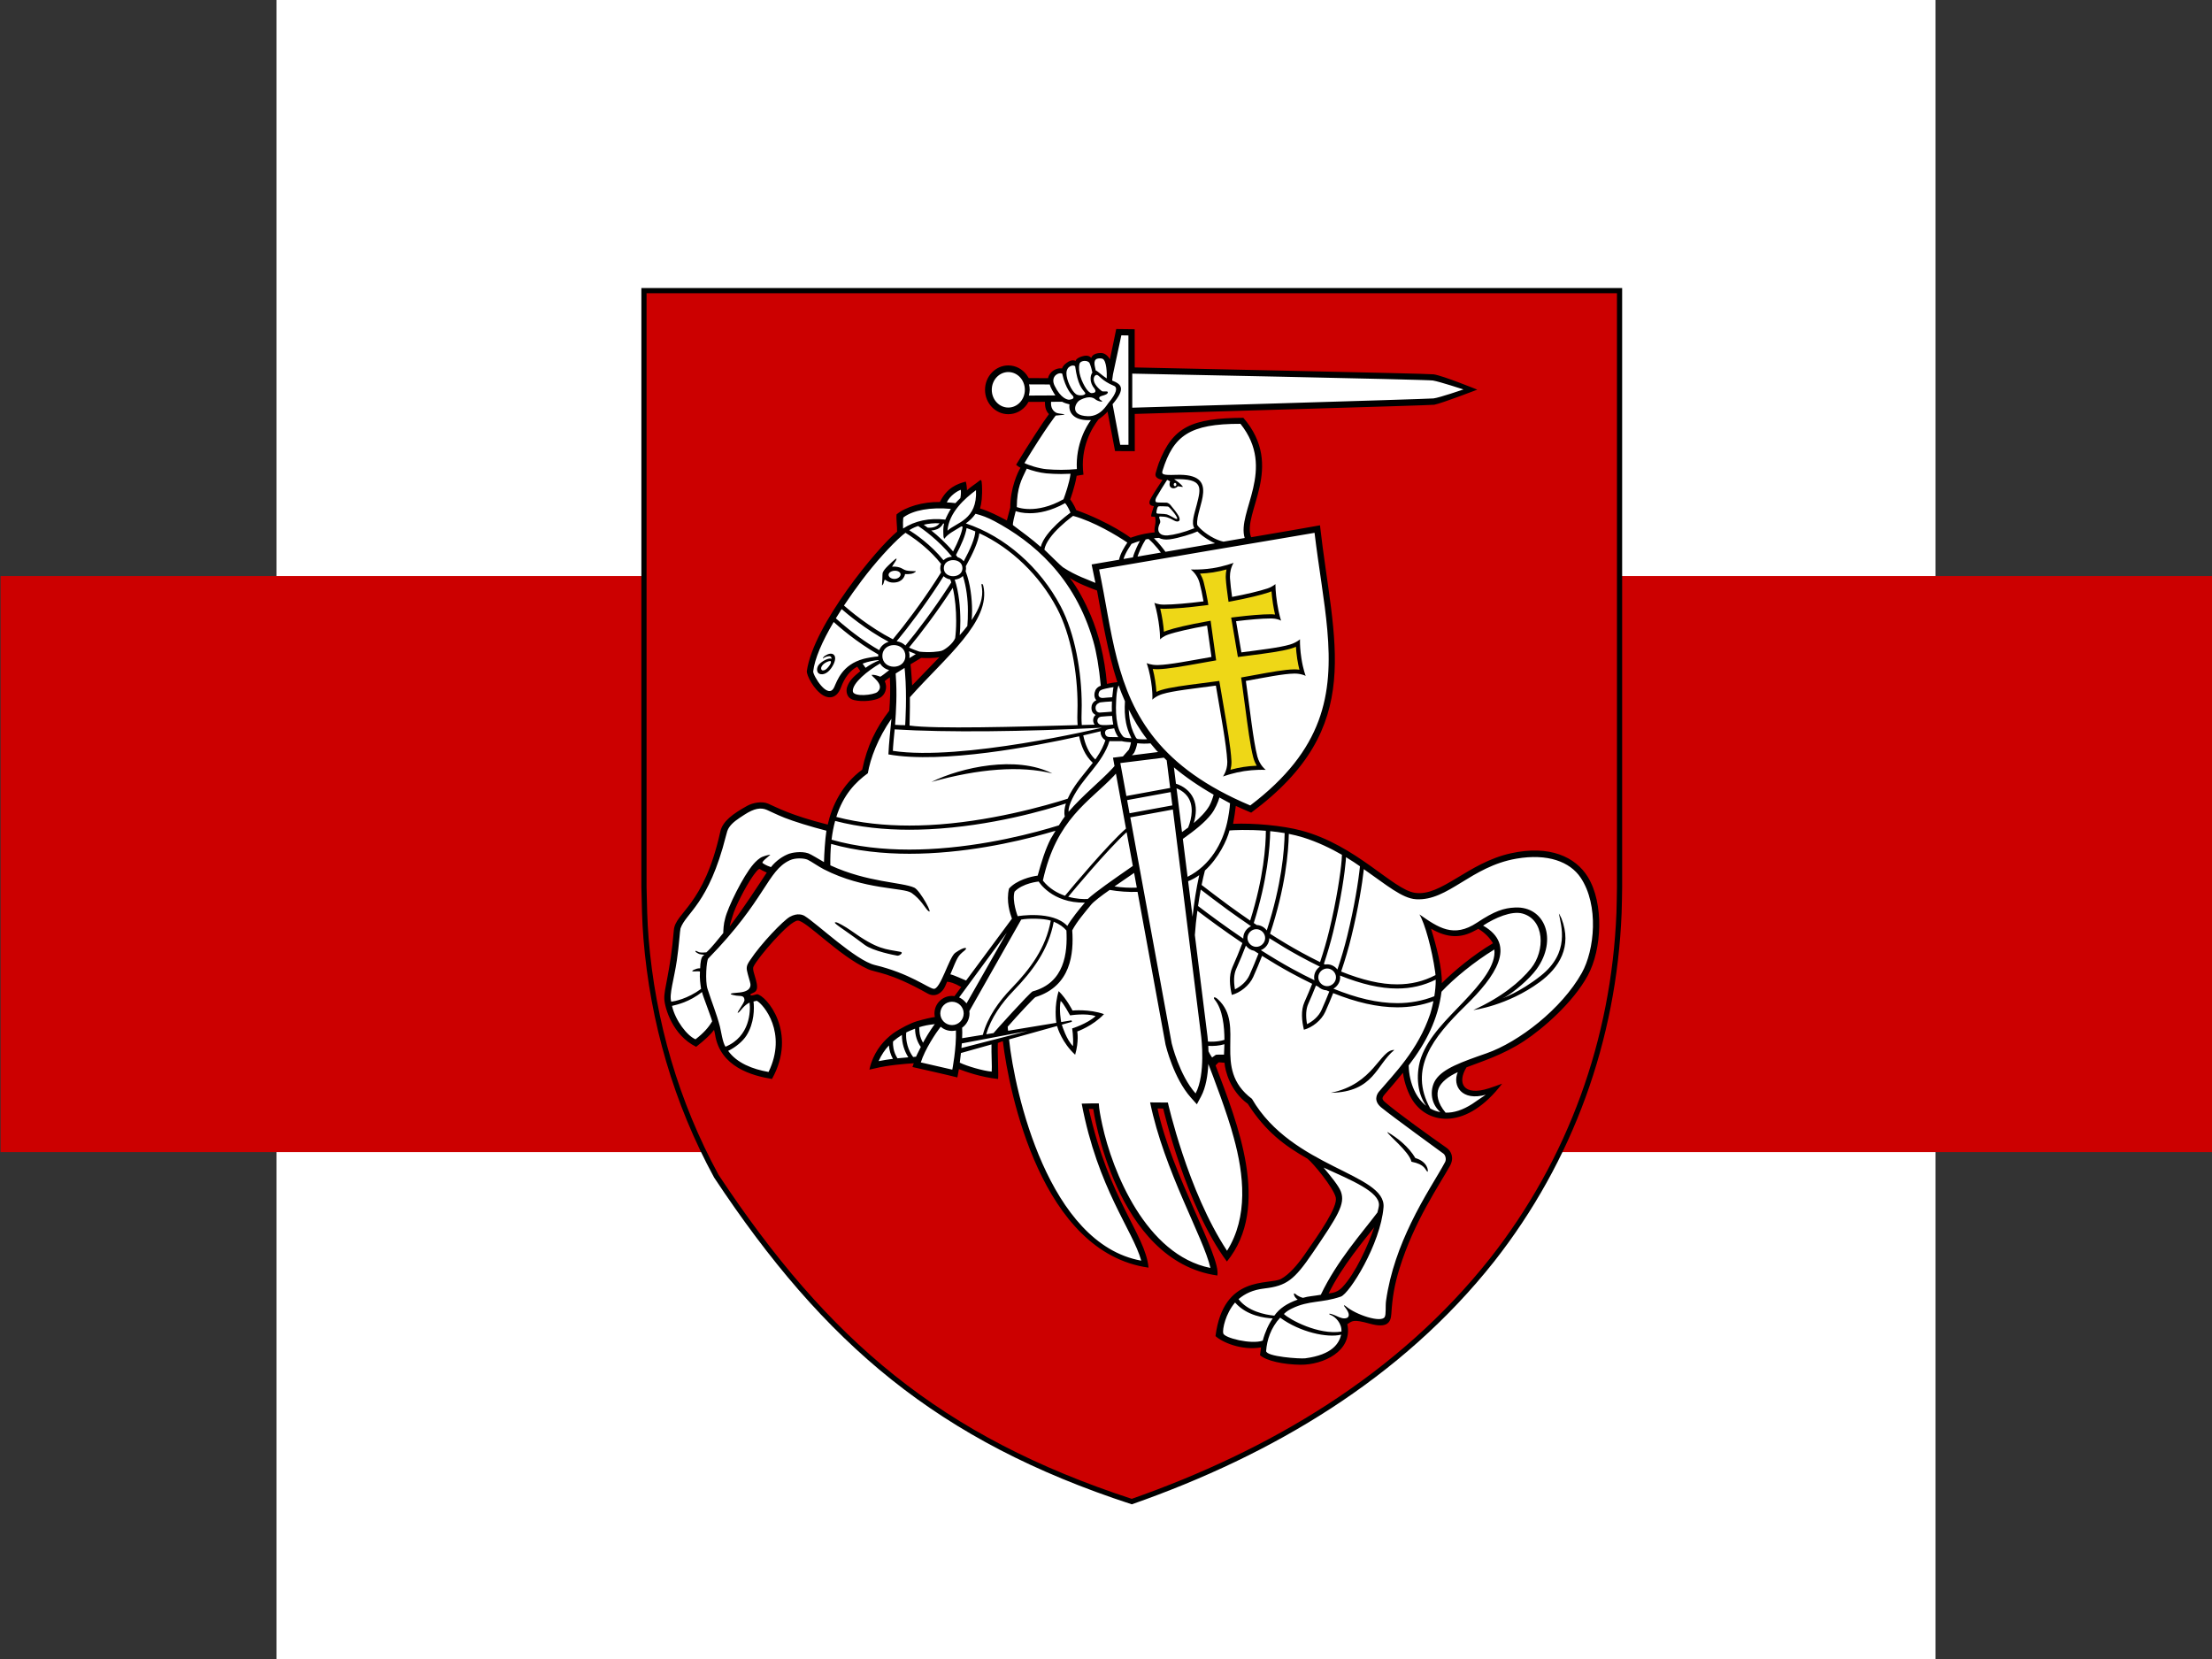 <svg
   viewBox="0 0 3.84 2.88"
   width="640"
   height="480"
   xmlns:inkscape="http://www.inkscape.org/namespaces/inkscape"
   xmlns:sodipodi="http://sodipodi.sourceforge.net/DTD/sodipodi-0.dtd"
   xmlns="http://www.w3.org/2000/svg">
  <rect x="0" y="0" width="3.84" height="2.88" fill="#333333" stroke="none"/>
  <defs
     id="defs3005" />
  <sodipodi:namedview
     pagecolor="#ffffff"
     bordercolor="#666666"
     borderopacity="1"
     objecttolerance="10"
     gridtolerance="10"
     guidetolerance="10"
     inkscape:pageopacity="0"
     inkscape:pageshadow="2"
     inkscape:window-width="1920"
     inkscape:window-height="1003"
     id="namedview3003"
     showgrid="false"
     inkscape:zoom="0.5218448"
     inkscape:cx="500.1487"
     inkscape:cy="169.59065"
     inkscape:window-x="0"
     inkscape:window-y="0"
     inkscape:window-maximized="1"
     inkscape:current-layer="svg2997"
     fit-margin-top="0"
     fit-margin-left="0"
     fit-margin-right="0"
     fit-margin-bottom="0"
     inkscape:pagecheckerboard="0" />
  <rect
     width="2.88"
     height="2.88"
     style="fill:#ffffff;stroke-width:0.96"
     id="rect2999"
     x="0.48"
     y="0" />
  <rect
     y="1"
     width="3.84"
     height="1"
     style="fill:#cc0000;stroke-width:1.131"
     id="rect3001"
     x="0.001" />
  <g
     transform="matrix(0.003,0,0,0.003,1.114,0.5)">
    <path
       style="fill:#cc0000;fill-opacity:1;fill-rule:evenodd;stroke:#000000;stroke-width:3;stroke-miterlimit:4;stroke-dasharray:none;stroke-opacity:1"
       d="M 1.306,1.5 H 565.84 V 346.544 c -0.101,5.023 -0.101,10.049 -0.301,15.07 -2.92,73.26 -27.99,142.907 -73.371,200.683 C 438.614,630.036 364.002,674.024 283.572,702.243 172.294,665.853 106.967,610.231 43.193,513.963 20.055,471.477 6.381,424.544 2.5,376.384 1.695,366.392 1.505,356.557 1.306,346.544 Z"/>
    <path
       style="fill:#ffffff"
       d="m 465.27,347.137 c -24.245,17.659 -40.018,-17.337 -74.65,-28.23 -34.769,-10.936 -50.969,-7.117 -50.969,-7.117 l 1.428,-14.923 c 0,0 7.606,4.149 11.458,4.604 66.506,-45.244 46.122,-106.407 38.644,-161.086 -16.79,2.661 -41.426,5.483 -41.426,5.483 l 8.199,-46.729 -10.721,-23.018 c 0,0 -26.24,1.197 -34.752,7.719 -8.512,6.523 -12.998,22.045 -12.998,22.045 l 2.752,3.956 -6.698,12.564 1.93,2.894 0.268,16.519 -14.842,4.269 -35.313,-18.948 -0.125,-5.553 12.213,-42.194 10.728,-10.124 4.502,21.635 7.391,0.368 0.603,-20.501 177.813,-4.891 17.326,-6.446 -15.943,-7.505 -179.504,-5.409 -0.235,-20.986 -6.011,0.446 c 0,0 -4.023,18.684 -5.581,24.529 -2.728,-18.702 -10.52,-7.922 -10.52,-7.922 l -6.435,-1.183 -18.078,11.055 -9.784,2.896 c 0,0 -18.772,-20.832 -25.198,4.095 8.334,23.052 20.848,4.976 20.848,4.976 l 13.306,-1.008 2.353,9.726 -16.437,26.769 -8.551,36.18 -17.993,-7.152 0.496,-14.906 -8.813,8.096 -0.912,-7.885 -11.612,9.727 -22.32,6.222 -2.406,10.66 c 0,0 -37.703,37.836 -52.493,79.339 1.088,6.366 12.613,15.625 12.613,15.625 l 15.779,-18.979 4.382,4.312 -9.47,12.48 c 0,0 7.112,4.976 16.905,0.99 3.076,-1.251 1.996,-8.827 1.996,-8.827 l 7.376,-5.647 0.796,20.796 c 0,0 -14.097,21.68 -17.723,37.797 -14.505,12.49 -17.875,28.512 -20.292,34.253 -37.17,-5.44 -37.8,-25.498 -58.481,-2.019 -10.719,33.229 -17.383,45.45 -30.32,59.109 2.822,22.675 -16.764,44.444 10.628,65.89 9.839,-7.104 11.348,-11.173 11.458,-12.155 -0.033,-0.264 0.033,-0.3 0,0 0.462,3.605 6.233,32.62 33.085,31.59 1.11,-1.477 11.344,-38.271 -13.285,-45.372 7.857,-14.505 -12.128,-12.506 29.313,-46.236 30.824,28.525 46.161,29.729 60.213,36.075 15.198,7.185 21.085,11.559 24.522,-1.5 5.173,-0.368 10.983,4.991 10.983,4.991 l -4.291,8.241 c 0,0 -7.113,-0.221 -9.614,3.433 -2.668,3.909 -1.031,9.27 -1.031,9.27 0,0 -12.325,-0.431 -21.801,6.18 -10.091,7.04 -14.764,18.71 -14.764,18.71 l 20.377,-2.181 24.176,7.253 3,-3.697 21.517,4.581 0.02,-19.276 7.021,-1.489 c 0,0 13.807,121.898 80.445,130.512 -25.431,-54.216 -35.192,-90.639 -35.192,-90.639 h 6.18 c 0,0 15.537,87.525 69.181,95.103 -12.21,-27.262 -36.116,-96.76 -36.116,-96.76 l 6.073,0.113 c 0,0 24.647,73.531 37.079,87.549 26.092,-34.914 -9.993,-112.304 -9.993,-112.304 l 9.806,-1.624 c 0,0 0.563,16.305 31.805,45.699 32.925,25.656 50.819,30.233 0.654,82.305 -27.244,5.34 -33.14,12.807 -36.865,29.681 2.976,7.87 25.947,7.993 25.947,7.993 0,0 -4.022,4.734 2.72,6.648 13.988,3.975 44.418,5.979 43.715,-20.514 2.955,-0.865 4.421,-3.654 4.421,-3.654 0,0 7.71,4.44 19.933,3.92 11.803,-81.874 39.633,-79.631 35.565,-97.069 -0.584,-2.505 -40.121,-31.113 -40.121,-31.113 0,0 11.753,-18.288 15.133,-17.944 10.815,52.423 50.06,12.705 50.06,12.705 0,0 -23.28,6.884 -18.884,-9.442 3.605,-13.39 72.272,-18.539 78.796,-82.742 6.723,-66.164 -61.285,-43.945 -86.367,-25.675 z M 49.386,371.892 c -0.763,-15.991 18.039,-38.67 18.039,-38.67 l 8.27,2.442 c 0,0 -19.566,33.768 -26.309,36.227 z M 153.9,233.361 l -0.284,-17.882 7.328,-4.083 14.853,-0.983 z m 114.923,-3.445 -10.747,-38.367 -12.825,-25.673 18.846,6.926 12.891,54.916 z m 126.186,353.065 c 0,0 20.417,-32.617 30.678,-43.022 -10.614,45.805 -30.678,43.022 -30.678,43.022 z m 66.977,-178.67 -7.201,-36.579 c 0,0 15.401,10.318 29.547,0.379 4.507,5.591 9.281,10.894 9.281,10.894 z"/>
    <path
       d="m 547.436,340.71 c -7.044,-11.403 -21.909,-18.585 -44.523,-13.599 -24.917,5.494 -40.251,25.239 -55.561,22.853 -12.838,-2.001 -33.689,-27.487 -65.722,-36.049 -10.624,-2.839 -27.599,-4.411 -39.425,-3.867 0.619,-3.234 1.299,-7.767 1.568,-10.373 2.586,1.166 5.756,2.644 8.908,3.918 67.027,-49.614 47.37,-98.364 39.812,-166.276 -2.747,0.562 -27.414,4.793 -39.842,6.889 -5.496,-13.75 20.034,-40.721 -4.514,-69.109 -30.055,0.183 -40.829,5.283 -48.945,26.256 -0.433,1.121 -1.234,3.883 -1.773,5.708 -0.655,2.217 1.058,3.426 3.936,3.969 -1.705,2.565 -4.8,7.255 -6.341,9.956 -1.17,2.059 -2.525,4.727 1.354,5.251 -0.483,1.391 -1.604,4.93 -1.577,5.587 0.015,0.43 0.08,0.523 2.111,0.505 0.275,0.187 0.354,1.006 0.424,2.197 0.087,1.445 -0.421,3.54 -0.521,4.221 -0.099,0.641 -0.169,2.049 0.111,2.61 -8.348,0.81 -13.977,3.152 -13.977,3.152 0,0 -11.786,-8.915 -31.542,-16.035 -1.303,-3.438 -3.438,-6.151 -3.438,-6.151 0,0 2.725,-7.361 3.739,-13.689 1.112,-0.192 2.715,-0.406 3.933,-0.641 -2.131,-16.041 5.228,-27.406 8.686,-31.979 0.972,-0.596 4.23,-3.069 5.231,-4.542 l 4.363,22.873 11.408,0.057 -0.019,-21.55 c 19.858,-0.681 171.328,-4.941 173.283,-5.309 4.396,-0.824 24.929,-8.732 24.929,-8.732 0,0 -19.898,-8.118 -25.257,-8.874 -3.586,-0.505 -155.229,-3.518 -172.974,-3.982 l -0.019,-22.098 -10.671,-0.132 c 0,0 -2.488,12.191 -3.664,17.558 -0.283,-0.718 -2.235,-3.708 -5.166,-3.701 -5,0.012 -5.574,2.726 -5.612,2.896 -0.366,-0.246 -1.31,-2.153 -5.342,-0.925 -3.709,1.13 -3.724,2.688 -3.724,2.688 0,0 -1.892,-1.45 -5.314,1.146 -2.375,1.801 -2.506,3.149 -2.506,3.149 0,0 -2.452,-0.548 -5.225,1.32 -1.112,0.75 -2.546,2.366 -2.89,4.312 l -11.175,-0.055 c -0.168,-0.257 -1.085,-1.692 -1.269,-1.936 -2.466,-3.276 -6.277,-5.388 -10.559,-5.388 -7.431,0 -13.476,6.33 -13.476,14.111 0,7.779 6.045,14.109 13.476,14.109 4.382,0 8.274,-2.209 10.735,-5.612 0.185,-0.256 0.768,-1.244 0.937,-1.513 l 9.515,-0.03 c 0.006,1.89 0.105,4.965 2.335,7.087 -3.473,4.639 -11.37,16.747 -19.016,29.327 0.661,0.591 1.529,1.236 2.533,1.747 -1.571,2.453 -5.925,11.866 -5.925,23.021 -0.892,3.234 -1.342,4.924 -1.965,7.473 -4.928,-2.612 -10.174,-5.363 -15.538,-6.962 0.855,-2.697 1.445,-6.889 1.134,-13.463 -0.161,-3.41 -0.548,-3.414 -1.824,-2.313 -1.489,1.287 -4.791,3.316 -6.866,5.293 0.057,-0.963 -0.302,-4.155 -0.68,-5.062 -4.967,1.322 -10.879,3.494 -14.959,11.805 -9.829,-0.181 -19.87,2.795 -25.082,7.177 -0.296,2.806 0.391,6.964 0.302,9.973 -11.484,9.444 -48.301,53.791 -52.215,80.607 -0.334,2.289 3.996,10.962 9.505,14.183 3.273,1.914 7.857,1.863 10.275,-4.735 2.017,-5.504 5.129,-9.61 9.368,-11.912 l 1.788,2.593 c -3.842,3.116 -6.382,5.42 -7.681,9.319 -0.604,1.813 -0.641,6.281 4.029,7.404 5.239,1.258 11.802,0.28 14.657,-1.133 3.815,-1.889 3.992,-5.957 3.891,-7.064 -0.087,-0.959 -0.434,-2.059 -0.774,-2.758 0.427,-0.437 1.513,-1.226 2.971,-2.209 0.41,6.923 0.116,13.187 -0.332,19.326 -7.665,10.002 -12.788,20.274 -15.678,34.129 -11.635,8.462 -17.599,21.181 -19.945,31.782 -21.73,-5.53 -28.854,-9.673 -34.526,-12.133 -3.56,-1.545 -8.851,-0.515 -12.07,1.27 -8.365,4.638 -14.239,8.94 -15.563,14.928 -9.574,43.296 -26.015,46.541 -26.889,57.019 -2.047,24.571 -5.822,33.891 -5.509,39.858 0.272,5.135 4.744,20.944 18.422,27.633 5.471,-4.319 8.742,-7.479 10.356,-9.812 0.197,0.872 0.447,1.742 0.587,2.651 2.889,18.805 21.396,23.903 32.936,25.766 15.04,-27.023 -3.38,-48.338 -8.627,-49.038 -1.418,0.279 -3.57,1.221 -3.813,0.442 -0.205,-0.656 0.372,-0.598 2.19,-1.542 4.433,-2.298 -1.729,-12.019 -0.495,-14.742 2.337,-5.148 20.791,-26.711 25.688,-26.769 4.723,-0.057 23.627,20.278 40.379,27.993 5.311,2.448 12.139,1.5 34.742,14.209 4.627,2.604 8.609,-0.593 10.143,-4.192 0.394,-0.929 0.761,-1.793 1.112,-2.623 1.517,0.074 4.129,0.699 8.202,3.056 l -3.904,5.271 c -0.475,-0.066 -0.955,-0.113 -1.446,-0.113 -5.602,0 -10.144,4.539 -10.144,10.133 0,0.712 0.093,1.398 0.233,2.067 -2.236,0.305 -6.013,1.153 -10.472,2.468 -3.331,0.982 -9.073,3.802 -13.722,7.014 -5.275,3.937 -10.011,9.453 -12.668,17.179 -0.437,1.271 -0.705,2.388 -1.022,3.781 0.914,-0.183 1.84,-0.378 2.893,-0.641 7.71,-1.93 17.805,-2.739 22.785,-3.038 -0.335,0.853 -0.591,1.613 -0.761,2.179 0.989,0.204 21.634,4.862 25.975,6.024 0.182,-0.947 0.511,-2.465 0.891,-4.826 3.921,1.503 12.596,4.631 22.672,5.742 0.359,-3.005 -0.393,-14.722 -0.129,-20.86 l 2.879,-1.075 c 3.637,30.049 22.373,122.421 84.324,131.083 -1.864,-19.338 -22.906,-39.195 -34.567,-91.847 -0.029,-0.057 2.573,0.072 2.573,0.072 0,0 12.578,87.95 71.806,96.336 2.331,-10.949 -26.691,-58.687 -34.618,-96.662 1.487,-0.028 3.295,0.056 3.295,0.056 0,0 12.951,56.238 36.854,88.504 25.72,-31.609 6.019,-80.215 -6.552,-113.442 0.536,-0.654 1.242,-1.391 1.837,-1.837 0.327,-0.014 2.929,0.275 3.342,0.259 0.264,4.533 3.31,16.471 13.454,23.754 10.263,16.057 21.239,24.209 34.536,31.764 3.296,2.559 15.037,16.807 16.364,22.422 1.275,5.39 -9.019,20.247 -18.33,33.514 -3.92,5.586 -8.724,11.174 -13.33,13.625 -6.98,3.714 -33.321,-2.74 -37.92,33.088 3.713,3.517 15.106,8.503 26.343,6.549 -0.132,1.171 -0.384,3.269 -0.594,4.5 3.565,3.255 13.573,5.432 23.447,5.529 12.97,0.13 30.348,-7.79 27.079,-23.504 2.903,-1.696 2.944,-3.068 13.057,-0.246 9.854,2.75 12.089,-0.58 12.405,-5.653 0.593,-9.476 1.761,-16.695 4.725,-26.277 8.462,-27.349 23.051,-48.293 29.193,-59.377 2.555,-4.611 0.813,-8.557 -1.995,-10.506 -8.386,-5.817 -28.784,-20.474 -35.357,-26.216 -2.04,-1.782 -2.266,-2.493 -0.302,-4.786 2.893,-3.376 7.806,-9.066 10.467,-12.39 0.765,6.044 3.197,12.31 5.685,16.105 9.283,14.166 31.39,16.833 51.688,-9.778 -2.448,0.874 -4.422,1.648 -7.616,2.676 -14.835,4.781 -18.564,-3.113 -13.002,-12.148 8.623,-3.325 21.154,-7.193 33.314,-15.188 11.03,-7.253 28.346,-22.267 36.868,-37.926 8.185,-15.041 9.519,-41.703 0,-57.115 z M 212.142,69.168 c -5.287,0 -9.57,-4.598 -9.57,-10.27 0,-5.673 4.283,-10.272 9.57,-10.272 5.283,0 9.568,4.599 9.568,10.272 0,5.672 -4.285,10.27 -9.568,10.27 z M 407.543,329.351 c 3.449,2.078 6.217,3.95 8.08,5.271 -0.874,8.635 -3.214,23.442 -7.388,40.426 -1.569,6.387 -3.466,12.835 -5.657,19.305 -1.393,-1.806 -3.566,-3.004 -5.95,-3.004 -0.399,0 -0.791,0.043 -1.176,0.107 -0.238,-0.112 -0.475,-0.221 -0.715,-0.335 2.078,-6.183 3.877,-12.339 5.364,-18.433 4.729,-19.374 6.849,-35.407 7.309,-41.179 0.028,-0.366 0.098,-1.588 0.132,-2.158 z m 49.211,41.383 c 9.365,5.385 17.14,5.715 25.535,1.018 0.476,-0.266 1.306,-0.591 1.78,-0.938 3.793,2.086 7.011,5.654 8.508,8.351 -11.474,6.79 -22.577,16.066 -29.601,23.09 0.299,-8.459 -3.178,-21.738 -6.221,-31.519 z m -271.343,57.285 c 2.59,-1.838 4.284,-4.847 4.284,-8.263 0,-0.46 -0.041,-0.907 -0.099,-1.349 l 29.997,-52.932 c 3.986,-0.797 12.835,-0.766 17.107,0.584 -2.83,15.823 -11.806,27.887 -22.88,39.341 -7.064,7.309 -13.75,16.584 -16.414,26.749 l -11.993,1.958 c 0.11,-2.35 0.119,-4.447 -10e-4,-6.089 z M 215.122,406.662 c 11.093,-11.467 20.311,-23.78 23.3,-39.969 3.375,1.388 5.73,3.168 7.337,5.065 0.694,12.913 -0.973,30.269 -19.578,35.267 -1.88,0.955 -22.483,23.834 -22.606,24.117 l -4.206,0.687 c 2.668,-9.407 9.003,-18.192 15.753,-25.167 z m 2.436,-43.164 c 0,0 -3.41,-8.881 -1.807,-14.181 4.751,-5.039 13.967,-5.876 13.967,-5.876 0,0 7.511,12.529 26.71,12.212 -3.003,3.441 -8.132,9.91 -10.143,13.48 -8.583,-9.151 -28.728,-5.634 -28.728,-5.634 z M 147.023,224.263 c -0.004,-0.053 -0.029,-0.58 -0.06,-1.209 1.625,-1.036 3.397,-2.14 5.136,-3.21 0.098,0.97 0.24,2.37 0.263,2.655 1.163,13.837 0.172,28.729 0.1,30.472 -0.119,0.098 -5.03,-0.166 -5.842,-0.202 0.562,-8.103 1.198,-17.998 0.403,-28.507 z m 27.576,-80.851 c 0.027,0.794 0.377,1.892 0.609,1.572 2.052,-2.826 5.9,-4.643 9.787,-7.062 0.243,0.073 0.483,0.162 0.725,0.237 -0.442,3.382 -2.5,8.44 -5.533,14.288 -4.279,-5.044 -8.933,-9.192 -12.644,-12.166 0.744,0.017 1.716,-0.111 3.561,-0.78 1.371,-0.636 2.588,-1.757 3.337,-3.21 0.085,0.008 0.444,0.019 0.528,0.029 -0.623,2.406 -0.465,4.397 -0.371,7.09 z m 77.657,109.517 c -34.25,0.931 -83.083,2.336 -97.26,0.248 -0.034,-1.497 0.29,-8.518 0.191,-16.404 0.09,-0.085 0.174,-0.175 0.264,-0.26 19.906,-22.455 46.999,-43.75 42.191,-64.28 -0.283,-1.152 -1.265,-1.605 -0.956,0.05 0.702,4.005 1.074,9.801 -5.776,19.877 0.166,-1.595 0.255,-3.449 0.261,-5.527 -0.019,-6.832 -1,-15.656 -3.74,-22.744 0.143,-0.548 0.228,-1.138 0.228,-1.779 -0.002,-0.4 -0.044,-0.776 -0.103,-1.139 4.239,-7.57 7.228,-14.292 7.812,-19.073 18.511,8.568 34.918,24.391 44.927,43.403 8.05,15.257 11.919,37.264 11.908,56.151 0,1.683 -0.031,3.344 -0.09,4.976 -0.021,0.552 -0.041,1.277 -0.039,2.131 0.007,1.206 0.057,2.709 0.181,4.37 z m -97.63,-42.739 c 0.833,0.315 2.533,1.064 3.964,1.648 -1.248,0.79 -2.734,1.725 -3.698,2.328 0.053,-0.414 0.091,-0.838 0.091,-1.288 -0.001,-0.912 -0.144,-1.921 -0.357,-2.688 z m 26.497,-41.45 c 1.793,-0.175 3.513,-0.87 4.74,-2.093 2.052,6.325 2.906,14.006 2.89,19.985 0.012,3.361 -0.091,6.895 -0.318,8.936 -1.282,1.666 -2.75,3.439 -4.42,5.32 0.23,-2.353 0.369,-5.174 0.372,-8.286 -0.019,-7.599 -0.815,-16.696 -3.264,-23.863 z m -6.312,-6.631 c 0.013,-6.216 10.792,-6.216 10.791,0 -0.013,6.214 -10.778,6.214 -10.791,0 z m 5.174,11.377 c 1.434,6.038 1.997,13.095 1.983,19.116 0.004,3.966 -0.237,7.514 -0.583,10.003 -1.238,3.138 -5.618,6.478 -7.592,7.22 -1.687,0.635 -7.58,1.209 -13,0.597 -0.002,0.002 -0.015,0.011 -0.02,0.014 -1.533,-0.528 -4.001,-1.393 -6.068,-2.385 6.809,-8.171 16.508,-21.055 24.627,-33.545 0.22,-0.341 0.434,-0.68 0.653,-1.021 z m -7.705,40.092 c -2.684,2.739 -11.269,11.668 -15.79,16.375 -0.027,-0.48 -0.484,-8.537 -0.937,-12.22 3.465,-2.104 6.154,-3.697 6.154,-3.697 2.04,0.151 8.307,0.222 10.573,-0.458 z m 14.066,-55.436 c -0.868,-1.11 -2.185,-1.97 -3.552,-2.398 -0.34,-0.454 -0.591,-0.816 -0.94,-1.258 3.232,-6.078 5.502,-11.474 6.161,-15.575 1.685,0.584 3.361,1.211 5.018,1.917 -0.126,3.691 -2.722,9.976 -6.687,17.314 z M 165.469,138.659 c -0.85,-0.646 -1.617,-1.208 -2.279,-1.681 2.933,-0.683 5.853,-1 9.162,-0.837 -1.276,1.806 -3.789,2.826 -6.882,2.518 z m 2.055,4.722 c 3.707,3.087 8.094,7.229 11.992,12.075 -1.838,0.137 -3.618,0.824 -4.891,2.059 -7.355,-9.165 -16.751,-15.444 -19.823,-17.374 2.326,-1.448 4.162,-2.132 5.193,-2.441 1.276,0.853 4.087,2.811 7.529,5.682 z m 7.162,23.378 c 1.038,0.979 2.396,1.601 3.847,1.871 0.207,0.56 0.405,1.132 0.591,1.726 -0.6,0.944 -1.203,1.889 -1.823,2.838 -8.222,12.653 -17.949,25.625 -24.699,33.669 -1.36,-1.342 -3.17,-2.161 -5.082,-2.453 6.815,-8.168 16.393,-20.964 24.557,-33.526 0.895,-1.386 1.753,-2.756 2.608,-4.125 z m 91.335,87.689 c 0.058,0.025 0.09,0.038 0.111,0.045 0.004,-10e-4 0.018,-0.005 0.018,-0.005 0,0 0.035,0.022 -0.018,0.005 -0.764,0.183 -81.22,19.402 -120.805,13.334 0,-1.471 0.835,-10.819 1.056,-12.436 30.155,1.867 75.171,1.349 119.637,-0.943 z m 14.268,-2.717 c 0.523,2.56 1.339,5.058 2.455,7.42 0.137,0.29 0.352,0.84 0.621,1.445 -0.803,-0.067 -1.603,-0.151 -2.399,-0.257 -1.068,-0.143 -1.85,-0.148 -2.563,-0.992 -0.56,-0.661 -1.049,-1.379 -1.46,-2.141 -0.803,-1.487 -1.298,-3.116 -1.644,-4.764 -0.902,-4.287 -0.99,-8.719 -0.771,-13.081 0.15,-2.978 0.241,-6.554 1.412,-9.426 1.008,2.772 2.231,5.903 3.695,9.23 -0.276,4.201 -0.19,8.437 0.654,12.566 z m 0.166,42.223 -3.493,-19.061 25.196,-3.128 1.638,1.583 1.991,15.95 z m 25.634,-2.252 0.96,7.686 -24.765,4.551 -1.393,-7.607 z m -22.412,-21.303 1.223,-1.394 c 0.874,-1.655 1.477,-3.669 1.852,-5.601 2.505,0.3 5.152,0.332 7.649,0.084 0.107,0.125 0.209,0.256 0.319,0.381 1.028,1.269 2.036,2.501 3.148,3.75 l 0.918,0.888 -15.11,1.892 z m 7.607,-9.239 c -1.226,0.014 -2.454,-0.007 -3.677,-0.1 -1.29,-0.098 -1.407,-0.497 -2.002,-1.608 -0.875,-1.628 -1.596,-3.337 -2.15,-5.1 -0.982,-3.121 -1.491,-6.967 -1.617,-10.441 2.804,5.731 6.3,11.733 10.608,17.199 -0.387,0.02 -0.774,0.046 -1.162,0.05 z m -22.312,-5.47 c 0.451,-0.329 3.009,-0.764 4.447,-0.891 0.071,0.238 0.119,0.484 0.197,0.719 0.49,1.496 1.159,2.932 2.053,4.231 0.028,0.041 0.061,0.092 0.092,0.137 -1.053,0.011 -1.751,-0.017 -2.667,-0.017 -2.361,0 -3.083,-0.053 -3.631,-0.287 -0.813,-0.348 -1.287,-1.093 -1.375,-2.179 -0.053,-0.646 0.352,-1.323 0.884,-1.713 z m -3.487,-2.969 c -0.53,-0.172 -1.826,-0.74 -1.826,-2.364 0,-1.186 0.796,-2.095 2.033,-2.3 2.41,-0.25 5.254,-0.407 6.493,-0.451 0.122,1.676 0.335,3.354 0.678,5 -1.012,0.074 -2.308,0.256 -3.33,0.274 -1.114,0.019 -3.18,0.123 -4.047,-0.159 z m 3.726,-23.647 c -1.311,-15.494 -4.95,-29.249 -9.392,-39.688 -3.151,-7.404 -7.707,-16.194 -12.191,-21.648 4.207,2.932 12.48,6.097 15.848,7.307 3.027,16.812 6.365,36.372 11.528,52.267 0.079,0.227 0.168,0.472 0.249,0.706 -1.677,0.209 -3.907,0.555 -6.043,1.057 z m 3.767,1.89 c -0.216,1.08 -0.296,2.351 -0.377,2.91 -0.138,0.973 -0.249,1.951 -0.335,2.933 -1.568,0.065 -4.744,0.36 -5.311,0.41 -1.234,0.109 -2.324,-0.406 -2.57,-1.368 -0.211,-0.83 0.197,-2.04 0.552,-2.545 0.356,-0.505 1.342,-1.01 3.441,-1.471 1.903,-0.417 3.233,-0.674 4.599,-0.869 z m -7.553,8.805 c 0.941,-0.169 4.572,-0.466 6.683,-0.543 -0.097,1.978 -0.107,3.962 -0.047,5.933 -1.825,0.111 -4.816,0.432 -7.002,0.515 -0.995,0.064 -2.418,-0.673 -2.442,-2.754 -0.026,-2.207 2.327,-3.063 2.809,-3.151 z m 0.155,16.727 c -0.043,0.269 -0.061,0.547 -0.038,0.83 0.15,1.84 1.15,3.312 2.579,4.266 0.058,0.039 0.127,0.072 0.194,0.106 -0.013,0.037 -0.031,0.073 -0.04,0.109 -0.806,2.467 -2.427,6.17 -5.207,10.154 -0.196,0.281 -0.404,0.56 -0.606,0.839 -3.873,-3.633 -5.914,-8.921 -6.949,-13.924 4.699,-1.067 8.19,-1.916 10.067,-2.381 z m 0.981,14.451 c 1.661,-2.716 3.134,-5.566 4.081,-8.713 0.005,-0.019 0.006,-0.034 0.009,-0.053 0.56,0.037 1.192,0.053 1.924,0.053 1.456,0 3.207,0.011 5.382,-0.008 0.054,0.02 0.107,0.05 0.162,0.063 1.642,0.381 3.321,0.431 4.98,0.576 -0.183,1.441 -0.755,3.23 -1.164,4.198 l -3.491,3.991 -1.931,0.242 -3.809,0.477 0.692,3.775 0.195,1.058 -1.139,1.303 c -7.036,7.571 -17.249,15.608 -25.435,25.163 -0.354,-3.826 3.564,-10.832 7.21,-15.806 4.158,-5.671 8.79,-10.521 12.335,-16.317 z m 6.579,11.456 1.251,-1.426 5.83,31.818 c -10.876,9.598 -31.071,33.797 -35.28,38.877 -4.5,-1.54 -9.193,-4.217 -12.812,-8.783 7.867,-35.699 26.766,-45.497 41.01,-60.487 z m -26.328,69.853 c 2.255,-2.715 7.293,-8.734 13.124,-15.413 6.936,-7.942 14.999,-16.801 20.666,-21.961 l 3.583,19.548 -0.994,0.686 c -10.444,7.256 -20.45,14.19 -25.071,18.426 -2.326,0.171 -6.608,0.027 -11.309,-1.286 z m 37.148,-13.123 0.963,-0.673 1.562,8.521 c -4.146,0.155 -8.493,-0.006 -12.906,-0.696 2.775,-1.85 7.204,-5.062 10.381,-7.151 z m -1.238,-32.816 24.628,-4.525 16.43,131.569 c 0,0 2.669,21.588 -3.272,32.702 -9.417,-10.546 -13.821,-28.952 -13.821,-28.952 z m 30.432,12.45 c 7.045,-5.043 12.76,-9.525 16.572,-14.51 2.025,-2.647 3.848,-6.766 4.567,-9.431 1.226,0.655 5.584,3.074 6.137,3.325 -0.126,2.911 -0.936,7.962 -1.696,11.291 -2.65,11.609 -9.6,24.628 -22.866,31.259 l -2.741,-21.962 c 0.007,0.007 0.026,0.028 0.026,0.028 z m -0.488,-3.97 -0.028,0.02 -3.158,-25.296 c 0.464,0.182 0.895,0.354 1.032,0.42 2,0.966 3.824,2.325 5.174,4.102 3.916,5.155 2.784,12.494 0.51,18.163 -1.242,0.951 -2.441,1.825 -3.53,2.591 z m 15.773,-15.108 c -2.028,3.48 -5.475,6.933 -8.995,9.906 1.426,-4.721 1.875,-9.821 -0.243,-14.365 -1.923,-4.126 -5.756,-7.063 -10.056,-8.394 l -1.18,-9.463 0.052,0.05 c 6.246,5.281 14.495,10.963 22.933,15.766 -0.491,1.87 -1.473,4.722 -2.51,6.5 z m -12.254,43.551 c 2.287,-0.861 4.429,-2.059 6.425,-3.486 -1.733,7.909 -3.034,16.188 -3.86,24.037 z m 7.3,4.856 c 3.042,2.337 10.632,8.129 15.342,11.541 4.155,3.015 8.814,6.298 13.751,9.641 -2.602,1.205 -4.474,3.861 -4.474,6.844 0,0.124 0.014,0.244 0.02,0.367 -10.722,-7.25 -20.056,-14.188 -26.204,-18.896 0.472,-3.253 1,-6.463 1.564,-9.498 z m 26.114,32.439 c 1.15,1.548 2.864,2.663 4.802,3.004 0.825,0.534 1.657,1.065 2.493,1.597 -1.581,4.064 -3.31,8.235 -5.234,12.525 -1.653,3.684 -5.117,6.612 -8.378,8.156 -0.853,-4.921 -0.615,-8.787 0.718,-11.762 2.082,-4.649 3.933,-9.154 5.599,-13.52 z m 6.039,0.704 c -2.758,0 -5.116,-2.357 -5.116,-5.116 0,-2.759 2.359,-5.115 5.116,-5.115 2.759,0 5.116,2.356 5.116,5.115 0,2.759 -2.357,5.116 -5.116,5.116 z m 7.529,-5.006 c 5.692,3.617 11.561,7.148 17.37,10.324 4.095,2.244 8.047,4.282 11.881,6.134 -1.986,1.376 -3.324,3.669 -3.324,6.193 0,0.58 0.078,1.145 0.21,1.693 -4.16,-1.997 -8.427,-4.191 -12.829,-6.595 -6.127,-3.354 -12.274,-7.057 -18.203,-10.833 2.788,-1.087 4.846,-3.816 4.894,-6.915 z m 26.975,27.411 c 0.421,0.197 0.844,0.398 1.262,0.591 1.28,1.25 2.982,2.058 4.833,2.16 0.551,0.236 1.094,0.452 1.643,0.681 -1.422,3.58 -2.916,7.159 -4.518,10.732 -1.651,3.683 -5.116,6.611 -8.378,8.156 -0.852,-4.923 -0.614,-8.787 0.719,-11.762 1.576,-3.517 3.043,-7.039 4.439,-10.558 z m 6.487,0.354 c -2.759,0 -5.116,-2.356 -5.116,-5.115 0,-2.759 2.357,-5.116 5.116,-5.116 2.758,0 5.116,2.357 5.116,5.116 0,2.759 -2.359,5.115 -5.116,5.115 z m 7.534,-5.115 c 0,-0.351 -0.035,-0.695 -0.085,-1.035 12.362,4.953 23.307,7.524 33.081,7.505 8.017,-0.007 15.294,-1.676 22.297,-5.142 0.028,3.29 -0.326,6.633 -0.811,9.615 -6.798,2.669 -13.945,3.99 -21.422,3.99 h -0.064 c -11.45,-0.018 -23.6,-2.958 -36.913,-8.371 2.308,-1.309 3.917,-3.795 3.917,-6.562 z M 382.583,317.887 c 8.584,2.656 16.458,6.542 22.616,10.085 -0.029,0.828 -0.087,1.942 -0.2,3.347 -0.541,6.771 -2.835,22.72 -7.248,40.798 -1.353,5.547 -3.074,11.558 -5.211,17.947 -3.504,-1.713 -7.111,-3.578 -10.845,-5.626 -6.04,-3.303 -12.166,-6.999 -18.088,-10.784 8.844,-26.636 10.654,-47.048 10.848,-57.793 2.753,0.544 5.487,1.21 8.126,2.027 z m -10.539,-2.472 c -0.145,9.709 -1.697,29.774 -10.35,56.317 -1.339,-1.817 -3.455,-3.043 -5.797,-3.129 -0.578,-0.387 -1.157,-0.774 -1.728,-1.162 7.85,-24.709 9.383,-44.117 9.52,-53.147 2.725,0.269 5.536,0.634 8.355,1.12 z m -10.867,-1.343 c -0.031,8.58 -1.225,27.023 -9.082,51.96 -4.233,-2.896 -8.228,-5.725 -11.851,-8.352 -4.813,-3.489 -13.146,-9.863 -16.244,-12.252 0.619,-3.095 1.268,-5.926 1.921,-8.361 7.865,-7.184 12.846,-17.622 14.208,-23.177 1.918,-0.171 10.606,-0.655 21.049,0.182 z m 28.171,-172.411 c 2.413,20.226 5.834,38.759 7.374,56.15 3.303,37.312 -2.052,69.366 -44.582,101.608 -51.963,-21.872 -68.51,-51.639 -77.104,-84.815 -4.295,-16.582 -6.602,-34.014 -10.351,-51.737 3.009,-0.511 34.278,-5.903 64.772,-11.073 29.103,-4.932 57.498,-9.662 59.892,-10.133 z m -87.957,-35.997 c 6.291,-20.165 15.628,-27.162 45.084,-27.073 21.041,26.329 -2.287,51.061 2.455,66.068 -3.891,0.676 -8.23,1.412 -12.277,2.115 -1.904,-0.386 -3.977,-1.245 -5.499,-2.01 -5.49,-2.765 -9.274,-6.666 -9.72,-7.775 -1.066,-9.921 14.326,-29.864 -12.267,-28.882 -7.93,0.293 -8.39,-0.31 -7.777,-2.444 z m -3.584,15.491 c 1.765,-3.145 4.645,-7.662 6.173,-10.032 0.146,-0.008 0.281,-0.015 0.421,-0.026 0.31,0.236 0.743,0.509 1.333,0.771 -0.404,1.029 -0.614,3.06 0.809,3.74 1.443,0.688 2.839,-10e-4 3.721,-0.915 1.504,0.23 2.951,0.568 2.876,0.294 -0.104,-0.384 -2.21,-2.455 -3.296,-3.125 -0.555,-0.342 -1.431,-1 -1.785,-1.238 17.225,-0.491 15.601,4.873 13.146,14.657 -1.247,4.967 -3.425,10.519 -1.398,13.712 -6.366,2.53 -11.783,3.844 -15.413,4.159 -4.476,0.39 -6.909,-2.193 -4.57,-6.94 0.587,-1.191 -0.025,-2.107 -0.27,-2.924 -0.288,-0.96 0.077,-1.099 0.483,-1.088 3.455,0.093 4.609,0.43 7.895,2.282 1.499,0.846 2.472,0.768 3.093,0.224 0.302,-0.264 0.443,-1.458 -0.364,-2.839 -1.077,-1.845 -2.537,-3.729 -4.69,-6.305 -0.8,-0.957 -1.801,-1.317 -2.256,-1.368 -0.634,-0.07 -4.797,0.043 -5.789,-0.207 -0.798,-0.2 -0.92,-1.401 -0.118,-2.832 z m 10.049,-7.427 c 0,-0.526 0.342,-0.951 0.766,-0.951 0.425,0 0.765,0.425 0.765,0.951 0,0.528 -0.34,0.954 -0.765,0.954 -0.424,0 -0.766,-0.426 -0.766,-0.954 z m -9.889,15.129 c 0.425,-2.076 0.709,-2.237 1.028,-2.471 0.319,-0.234 4.676,-0.019 5.418,0.052 0.414,0.033 0.804,0.46 1.186,0.855 1.732,1.797 3.436,3.988 4.069,5.319 0.503,1.056 0.024,1.201 -0.608,0.936 -1.091,-0.457 -3.727,-2.135 -5.141,-2.551 -0.575,-0.166 -2.426,-0.348 -4.247,-0.387 -1.824,-0.039 -2.034,-0.136 -1.706,-1.753 z m 1.343,15.733 c 1.424,0.768 3.473,1.189 6.127,0.849 5.362,-0.686 13.453,-3.31 16.125,-4.575 3.135,3.135 8.14,6.025 10.206,6.843 -3.446,0.598 -15.471,2.663 -28.698,4.932 -1.225,-1.7 -3.785,-5.088 -6.68,-7.87 1.035,-0.103 2.033,-0.168 2.92,-0.178 z m -7.692,0.896 c 0.529,-0.107 1.073,-0.207 1.624,-0.297 1.853,1.542 3.774,3.651 5.306,5.529 0.715,0.875 1.345,1.69 1.859,2.377 -4.515,0.773 -9.108,1.562 -13.501,2.314 0.366,-1.117 0.937,-2.642 1.631,-4.146 0.907,-2.036 2.03,-4.181 3.08,-5.777 z m -8.196,2.572 c 1.154,-0.471 3.049,-1.159 4.862,-1.716 -0.695,1.263 -1.359,2.615 -1.952,3.933 -0.979,2.239 -1.745,4.168 -2.084,5.589 -1.878,0.322 -3.704,0.635 -5.46,0.936 0.523,-1.766 1.611,-3.934 2.707,-5.746 0.707,-1.186 1.4,-2.232 1.927,-2.996 z m -33.801,-16.204 c 11.887,3.2 25.55,11.466 31.396,15.446 -1.613,2.379 -4.129,6.472 -4.809,9.942 -8.959,1.535 -15.463,2.649 -15.857,2.714 0.619,2.984 1.496,7.211 2.199,10.671 -3.831,-1.735 -11.175,-3.996 -18.822,-9.045 -1.413,-0.961 -7.486,-7.152 -10.728,-10.206 0.652,-4.08 4.716,-9.147 8.957,-13.113 2.316,-2.198 4.645,-4.099 6.392,-5.447 0.473,-0.366 0.898,-0.686 1.273,-0.963 z m 34.239,-82.317 c 0,0 170.49,3.397 173.914,3.968 3.988,0.665 17.74,5.187 17.74,5.187 0,0 -13.941,4.791 -17.339,5.19 -3.232,0.379 -174.315,5.368 -174.315,5.368 z m -11.167,0.453 4.851,-22.611 4.09,0.059 0.029,63.307 -4.761,-0.03 -4.433,-23.477 c 7.973,-9.387 4.893,-11.651 -0.261,-13.692 0.073,-0.901 0.44,-2.748 0.484,-3.557 z m -9.208,-9.042 c 0.881,-0.325 2.453,-0.297 3.165,0 2.393,1.002 2.583,8.502 2.44,11.363 -2.207,-1.333 -5.645,-4.544 -6.363,-4.619 -0.385,-2.074 -1.795,-5.801 0.758,-6.744 z m -0.166,9.326 c 1.322,0.012 2.656,3.293 9.957,6.337 2.184,0.909 1.651,4.129 -3.196,9.879 -0.927,1.098 -4.52,7.909 -11.924,7.682 -10.852,-0.333 -7.305,-7.878 -4.515,-9.342 6.073,-3.19 8.394,-0.787 9.356,-0.087 0.645,0.423 1.254,0.584 1.758,0.757 1.284,0.438 2.438,0.212 1.156,-0.454 -1.428,-0.747 -1.746,-2.032 0.185,-2.578 1.136,-0.32 2.164,-0.649 2.72,-0.956 0.717,-0.398 1.225,-1.127 0.721,-1.53 -0.504,-0.403 -2.638,0.158 -3.302,-0.352 -6.925,-5.316 -4.573,-9.372 -2.917,-9.355 z M 253.304,43.96 c 0.531,-2.277 5.35,-2.52 6.062,-0.008 0.683,1.7 1.25,4.035 1.4,4.989 -1.329,1.709 -1.748,5.758 1.249,9.3 1.366,2.01 -0.087,2.53 -1.592,2.582 -0.929,0.032 -2.189,-1.034 -3.305,-2.722 -2.423,-3.664 -4.861,-9.649 -3.813,-14.14 z m -2.497,1.328 c 1.486,10.835 4.01,12.991 5.536,15.025 1.692,1.702 -3.146,2.48 -5.062,1.091 -2.609,-1.895 -5.515,-8.254 -5.515,-12.012 0,-4.308 3.99,-5.24 5.041,-4.103 z m -7.488,4.257 c 1.949,8.922 5.743,12.409 5.743,12.409 0,0 2.577,2.223 -1.538,2.665 -1.303,0.14 -5.154,-0.938 -8.614,-8.101 -2.551,-5.28 2.153,-7.999 4.409,-6.973 z m -19.264,12.69 c 0.195,-0.924 0.456,-2.347 0.456,-3.335 0,-1.082 -0.136,-2.128 -0.369,-3.135 l 0.698,0.002 11.257,0.046 c 0.332,1.544 2.133,4.646 3.249,6.346 l -15.289,0.076 z m 15.491,11.584 c 0,0 2.322,-0.201 3.836,-0.369 3.827,-0.429 -2.13,-0.602 -3.434,-1.242 -1.714,-0.843 -3.387,-2.706 -3.068,-6.365 l 6.377,-0.02 c 1.444,0.781 3.153,1.215 4.297,1.499 -0.705,4.331 2.12,9.203 10.896,9.126 0.344,-0.004 1.185,-0.007 1.511,-0.03 -2.556,3.286 -8.951,13.999 -8.159,28.349 -2.976,0.29 -6.04,0.443 -9.059,0.443 -2.913,0 -5.775,-0.129 -8.447,-0.368 -4.505,-0.375 -10.754,-2.427 -12.828,-3.566 12.493,-20.547 18.079,-27.456 18.079,-27.456 z m -17.104,31.473 0.395,-0.779 c 3.079,1.183 7.468,2.377 11.243,2.735 2.75,0.247 5.679,0.378 8.662,0.378 1.792,0 3.602,-0.052 5.403,-0.15 l -0.041,0.218 c -0.663,5.237 -3.12,12.104 -4.032,14.533 -8.024,4.528 -14.72,5.673 -19.473,5.676 -2.526,0 -4.503,-0.322 -5.839,-0.639 -0.669,-0.159 -1.175,-0.316 -1.505,-0.43 -0.085,-0.029 -0.156,-0.054 -0.215,-0.075 0.115,-11.423 2.798,-15.98 5.402,-21.467 z m -6.025,23.81 c 1.172,0.41 4.015,1.218 8.182,1.218 h 0.028 c 5.094,0 12.142,-1.242 20.407,-5.86 1.417,1.736 2.458,4.009 3.051,5.52 -1.823,1.358 -4.801,3.69 -7.795,6.53 -3.999,3.845 -8.13,8.506 -9.405,13.309 -5.153,-4.557 -10.108,-8.15 -16.096,-12.639 -0.14,-1.238 0.914,-5.435 1.627,-8.078 z m -12.279,5.811 c 22.287,11.937 46.384,32.055 57.191,69.505 1.742,6.036 3.327,15.046 4.316,25.707 -1.244,0.489 -1.865,0.975 -2.474,1.675 -0.923,1.061 -1.524,3.221 -1.044,4.998 0.318,1.173 0.968,1.708 0.968,1.708 0,0 -2.824,1.042 -2.843,4.304 -0.012,2.115 0.735,3.309 2.409,4.269 -0.828,0.471 -1.531,1.981 -1.426,3.201 0.071,0.885 0.377,1.798 0.864,2.387 -2.373,0.061 -4.858,0.127 -7.44,0.197 -0.127,-1.624 -0.176,-3.105 -0.168,-4.305 0,-0.819 0.017,-1.51 0.037,-2.04 0.06,-1.661 0.092,-3.351 0.092,-5.067 -0.007,-19.216 -3.87,-41.462 -12.188,-57.277 -11.825,-22.432 -32.237,-40.506 -54.882,-47.957 2.066,-1.496 4.032,-3.271 5.617,-5.586 3.518,0.881 6.982,2.144 10.971,4.28 z m -10.7,-17.931 c 0.878,17.251 -11.437,18.69 -16.498,23.446 0.806,-10.628 10.272,-18.855 16.498,-23.446 z m -8.792,-0.201 c 0.15,1.197 0.096,3.004 -0.255,4.782 -0.843,0.819 -2.032,1.994 -2.843,2.919 -1.699,-0.214 -3.369,-0.361 -5.01,-0.452 1.912,-4.001 6.182,-6.634 8.107,-7.249 z m -33.166,15.941 c 5.591,-4.231 15.861,-5.993 27.424,-4.911 -1.041,1.572 -2.479,4.377 -3.218,6.212 -9.11,-1.091 -17.617,0.65 -24.45,5.148 -0.1,-1.108 -0.088,-6.088 0.243,-6.449 z m -24.1,36.44 c 7.668,-10.173 17.003,-20.561 23.451,-26.091 0.616,-0.528 1.212,-1.001 1.793,-1.435 0.23,0.135 1.116,0.666 2.479,1.578 4.015,2.67 11.975,8.556 18.114,16.414 -0.29,0.733 -0.462,1.557 -0.465,2.483 0.004,0.923 0.175,1.744 0.463,2.475 -1.025,1.651 -2.075,3.312 -3.165,4.979 -8.229,12.666 -17.967,25.649 -24.716,33.693 -6.729,-3.443 -13.054,-7.645 -18.026,-11.301 -5.392,-3.965 -9.176,-7.246 -10.266,-8.208 3.135,-4.734 6.595,-9.621 10.338,-14.588 z m -11.676,16.633 c 2.7,2.36 13.939,11.908 27.2,18.936 -2.401,0.721 -4.476,2.336 -5.454,4.843 -4.201,-2.407 -8.199,-5.052 -11.709,-7.595 -4.073,-2.949 -7.512,-5.738 -9.932,-7.789 -1.742,-1.477 -2.933,-2.552 -3.471,-3.044 1.067,-1.754 2.192,-3.541 3.365,-5.351 z m 21.451,29.769 c -1.869,0.682 -5.205,2.464 -7.622,4.211 l -1.716,-2.434 c 3.252,-1.286 7.269,-1.967 9.271,-2.042 z m -25.792,15.449 c -3.576,7.706 -12.374,-7.001 -12.128,-9.175 0.811,-7.201 5.113,-17.196 11.839,-28.578 2.772,2.5 13.307,11.753 25.815,18.796 -0.021,0.269 -0.041,0.539 -0.041,0.823 0,0.106 0.012,0.203 0.015,0.307 -2.235,0.103 -6.514,0.874 -8.476,1.406 -12.441,3.375 -15.229,12.551 -17.025,16.42 z m 26.695,-6.095 c -1.51,-0.608 -3.687,-1.243 -4.816,-1.085 -1.531,0.216 8.151,5.435 3.155,9.915 -1.999,1.792 -14.164,3.144 -14.255,-0.519 -0.117,-4.749 8.619,-11.751 15.81,-15.985 1.15,2.003 3.085,3.293 5.251,3.873 -1.922,1.597 -4.562,3.535 -5.144,3.801 z m 1.208,-12.038 c 0.017,-8.341 13.297,-8.342 13.298,0 -0.019,8.345 -13.281,8.346 -13.298,0 z m -8.413,67.898 c 1.407,-8.466 5.849,-20.376 13.656,-31.538 -0.65,7.021 -1.444,13.781 -1.759,20.638 31.309,5.568 85.039,-4.814 110.384,-10.466 1.107,5.395 3.354,11.227 7.887,15.335 -2.976,3.905 -6.312,7.741 -9.059,11.531 -1.483,2.043 -3.819,5.458 -5.47,9.241 -12.062,3.864 -45.763,13.567 -80.381,15.26 -3.703,0.178 -7.444,0.279 -11.204,0.275 -14.161,0.004 -28.598,-1.419 -42.296,-4.998 4.05,-12.849 11.101,-20.083 18.243,-25.277 z m -18.924,27.597 c 13.973,3.658 28.636,5.098 42.977,5.098 3.803,0 7.582,-0.1 11.321,-0.281 36.188,-1.774 68.357,-11.363 79.225,-14.915 -0.803,2.545 -1.164,5.146 -0.63,7.53 -0.869,1.124 -2.147,3.077 -3.435,5.131 -13.087,4.071 -42.586,12.142 -75.278,13.739 -3.703,0.178 -7.443,0.279 -11.204,0.279 -15.108,0 -30.543,-1.585 -45.048,-5.722 0.478,-3.994 1.182,-7.597 2.072,-10.86 z M 20.329,389.124 c 1.321,-8.947 1.8,-17.612 2.117,-18.533 3.131,-9.13 16.29,-13.864 26.294,-53.534 0.534,-2.115 0.888,-3.539 1.829,-4.943 1.951,-2.912 5.168,-4.945 8.892,-7.359 5.723,-3.709 9.496,-4.24 12.927,-2.773 2.546,1.088 5.579,2.704 10.334,4.588 5.351,2.12 14.782,5.045 24.15,7.463 -0.797,5.464 -1.273,13.342 -1.396,18.17 -2.491,-1.395 -7.576,-4.572 -9.119,-5.093 -4.181,-1.412 -9.577,-0.283 -10.988,0.221 -3.607,1.289 -7.642,4.051 -10.589,7.772 -0.815,-0.302 -3.135,-1.073 -4.801,-2.333 -0.936,-0.709 3.783,-4.096 4.403,-4.754 0.21,-0.223 -1.983,0.136 -4.431,1.081 -1.879,0.725 -3.946,2.721 -5.279,4.258 -6.132,7.067 -14.869,25.119 -16.351,31.339 -1.022,3.491 -1.057,6.851 -1.123,8.551 -2.918,3.416 -6.201,7.956 -9.771,11.181 -0.829,0.102 -3.142,0.233 -4.054,-0.027 -0.908,-0.257 -1.79,-0.892 -2.13,-0.836 -0.89,0.31 1.36,1.587 2.229,1.889 0.401,0.139 2.278,0.309 2.785,0.387 -0.133,0.113 -0.582,0.43 -0.717,0.547 -1.166,0.995 -1.62,3.853 -1.714,7.26 -1.468,-0.015 -2.317,0.331 -3.277,0.734 -0.764,0.322 -2.609,1.178 0.135,1.073 0.905,-0.035 1.954,-0.148 3.018,0.044 -0.266,4.1 0.264,7.307 0.652,10.079 -7.876,5.798 -15.379,7.178 -17.235,7.406 -1.387,-3.939 1.611,-13.02 3.21,-23.859 z M 72.356,338.261 c -5.615,8.492 -13.135,20.18 -21.431,31.157 0.348,-2.207 1.263,-4.442 1.685,-6.05 1.293,-4.936 7.468,-16.944 11.397,-22.616 0.935,-1.346 3.602,-5.11 4.279,-4.573 0.724,0.482 2.124,1.254 4.07,2.082 z M 31.131,434.731 c -4.766,-1.967 -11.635,-10.766 -13.599,-19.328 1.289,-0.264 4.52,-1.112 6.98,-2.085 3.164,-1.25 6.928,-3.167 10.349,-5.955 0.501,2.248 5.566,15.143 5.902,16.999 -2.115,3.532 -4.911,6.743 -9.633,10.369 z m 33.563,-21.86 c 0.28,-0.031 1.473,-0.314 1.908,-0.427 3.947,2.115 17.792,18.547 6.799,41.193 -9.293,-1.587 -18.346,-5.194 -23.377,-12.198 4.337,-2.074 8.484,-5.585 10.564,-8.845 4.586,-7.191 4.604,-15.849 4.106,-19.723 z M 178.604,397.14 c 4.326,-10.351 4.248,-10.531 8.263,-13.811 2.108,-1.723 0.183,-2.595 -5.45,1.369 -3.561,2.506 -8.549,21.417 -12.518,20.828 -3.233,-0.479 -13.827,-8.947 -34.02,-13.776 -11.021,-2.635 -33.422,-23.957 -40.609,-28.39 -0.96,-0.591 -4.035,-1.975 -8.505,0.479 -3.808,2.091 -16.829,15.649 -22.932,24.934 -0.996,1.516 -2.511,3.296 -1.948,6.105 0.583,2.913 1.857,6.511 2.013,7.791 0.174,1.431 0,4.611 -7.314,5.075 -5.038,0.319 -5.463,0.916 -0.954,1.703 2.328,0.406 4.668,-0.405 4.827,2.506 0.1,1.824 -5.983,9.133 -3.188,7.082 0.911,-0.669 2.897,-4.031 6.144,-5.545 0.616,4.939 0.273,19.644 -13.931,25.537 -1.721,-2.558 -2.571,-9.229 -3.25,-11.789 -2.024,-7.636 -4.456,-13.278 -7.171,-21.754 -1.415,-4.421 -0.628,-16.405 0.472,-17.532 33.444,-34.249 34.055,-50.727 47.143,-56.813 3.364,-1.564 8.336,-1.23 10.376,-0.302 1.859,0.846 6.31,3.973 9.332,5.522 23.517,12.047 46.142,10.433 50.79,13.685 5.247,3.668 7.733,8.532 9.27,10.047 4.276,4.219 -4.341,-11.589 -7.695,-13.105 -7.201,-3.255 -26.944,-2.952 -48.602,-12.925 -0.069,-4.495 0.097,-8.607 0.451,-12.396 14.665,4.128 30.169,5.708 45.306,5.708 3.803,0 7.582,-0.1 11.322,-0.281 30.967,-1.519 58.984,-8.758 73.239,-13.041 -1.57,2.585 -2.812,4.71 -2.812,4.71 -3.074,5.999 -5.34,13.255 -7.523,21.259 -3.854,0.469 -12.24,2.604 -16.581,7.483 -1.806,7.414 0.685,14.683 1.681,17.42 l -26.524,35.812 c -1.922,-0.738 -6.828,-3.115 -9.104,-3.595 z m 32.639,-24.088 -23.282,40.895 c -0.139,-0.157 -1.119,-1.225 -1.268,-1.372 -0.866,-0.858 -1.884,-1.561 -3.01,-2.066 z m -48.857,54.156 c 2.948,-0.818 6.586,-1.184 7.217,-1.251 -0.786,0.94 -3.488,4.836 -5.827,8.984 -0.335,0.593 -0.663,1.19 -0.983,1.781 -0.901,-1.537 -1.543,-3.22 -1.885,-4.97 -0.05,-0.254 -0.374,-2.926 -0.344,-3.996 0.595,-0.192 1.203,-0.378 1.821,-0.549 z m -25.282,20.153 c 1.536,-3.556 3.591,-6.544 5.944,-9.061 0.195,2.715 0.986,5.377 2.317,7.746 -2.74,0.345 -5.566,0.776 -8.261,1.315 z m 10.9,-1.623 c -1.119,-1.702 -1.892,-3.618 -2.283,-5.615 -0.264,-1.353 -0.387,-2.775 -0.263,-4.155 1.63,-1.428 3.356,-2.668 5.117,-3.749 0,0.063 -0.004,0.127 -0.004,0.19 0,4.498 1.293,8.97 3.705,12.758 -1.889,0.14 -4.022,0.327 -6.273,0.571 z m 10.729,-0.921 -1.662,0.158 c -0.361,-0.491 -0.714,-0.989 -1.031,-1.511 -1.283,-2.117 -2.167,-4.464 -2.642,-6.893 -0.348,-1.787 -0.509,-3.649 -0.36,-5.468 0.011,-0.127 0.009,-0.216 0.001,-0.288 0.151,-0.079 0.302,-0.163 0.453,-0.24 0.562,-0.287 2.36,-1.123 4.686,-1.99 0,0.005 0,0.009 0,0.014 0.004,3.761 1.157,7.499 3.321,10.577 -1.62,3.146 -2.767,5.64 -2.767,5.64 z m 20.984,7.479 c 0,0 -11.918,-2.785 -18.213,-4.184 2.436,-7.675 8.693,-17.045 11.479,-20.64 1.771,1.506 4.061,2.418 6.569,2.418 0.544,0 1.431,-0.107 2.281,-0.24 0.299,10.536 -2.115,22.646 -2.115,22.646 z m -0.159,-25.782 c -3.736,0 -6.763,-3.027 -6.763,-6.757 0,-3.729 3.027,-6.757 6.763,-6.757 3.734,0 6.76,3.028 6.76,6.757 0,3.73 -3.027,6.757 -6.76,6.757 z m 22.969,26.916 c -4.966,-0.406 -14.385,-3.171 -18.469,-5.173 0.175,-1.372 0.525,-4.12 0.676,-5.576 l 17.68,-4.971 c -0.142,5.313 0.367,13.203 0.113,15.72 z M 185.015,439.787 c 0.08,-0.9 0.155,-1.795 0.217,-2.678 l 38.127,-7.189 z m 157.491,51.55 c 6.082,21.889 8.499,46.216 -3.795,65.766 -22.834,-34.656 -34.243,-85.768 -34.243,-85.768 0,0 -9.713,-0.046 -10.268,-0.079 8.081,39.59 31.034,78.444 34.89,95.787 -37.301,-7.476 -56.774,-55.96 -62.575,-82.859 -1.106,-5.13 -1.872,-9.232 -2.013,-12.358 0,-0.088 -8.414,0.083 -9.897,0.138 9.326,49.229 29.615,73.334 34.451,90.861 -53.69,-9.67 -73.283,-97.459 -76.476,-128.027 l 27.75,-7.756 c 0.408,1.438 3.004,9.706 10.485,16.622 2.274,-7.776 1.223,-13.453 1.223,-13.453 0,0 9.007,-3.146 15.476,-10.047 -8.742,-3.059 -18.217,-2.068 -18.217,-2.068 0,0 -3.292,-6.609 -8.013,-11.239 -2.687,8.542 -1.533,17.204 -1.361,18.351 l -27.89,4.592 c -0.132,-0.586 -0.189,-1.757 -0.247,-2.348 6.104,-6.994 15.206,-16.689 16.074,-17.125 20.6,-6.41 22.208,-25.3 21.274,-38.626 2.737,-5.163 7.35,-10.497 10.946,-14.866 1.466,-1.781 6.018,-5.28 10.72,-8.525 4.989,0.897 11.098,1.316 16.131,1.118 l 16.185,88.335 0.018,0.094 0.022,0.096 c 0.189,0.787 4.731,19.422 14.642,30.523 l 3.456,3.871 2.447,-4.577 c 2.789,-5.219 3.868,-12.322 4.187,-18.758 2.42,6.24 11.184,29.146 14.615,42.322 z m -92.946,-52.652 c -3.659,-3.574 -6.132,-11.35 -6.459,-12.418 l 5.848,-1.647 -0.234,-0.844 -5.984,0.977 c -0.081,-0.439 -1.327,-7.204 -0.31,-12.188 1.396,0.786 5.477,8.336 5.477,8.336 0,0 9.101,-1.481 14.75,0.43 -4.898,4.454 -13.582,7.125 -13.582,7.125 0,0 0.845,4.463 0.495,10.229 z m 87.394,4.924 c -1.202,0.045 -3.264,-0.087 -4.734,0.1 -0.815,0.573 -2.16,1.549 -2.16,1.549 0,0 -1.175,-1.64 -2.093,-3.574 -0.028,-1.126 -0.073,-2.178 -0.125,-3.138 3.102,0.172 6.365,-0.073 9.339,-0.956 -0.057,2.761 -0.199,4.936 -0.227,6.019 z m 23.42,135.309 c 12.802,-1.509 17.225,-4.911 27.919,-20.631 14.403,-21.17 19.005,-28.237 16.283,-35.439 -1.308,-3.463 -6.068,-9.112 -10.017,-13.892 16.428,7.481 32.437,14.066 32.047,21.785 -0.054,1.045 -0.555,2.825 -0.881,4.201 -8.794,11.701 -23.357,27.886 -32.765,47.627 -4.014,0.734 -7.163,0.812 -10.324,1.778 -2.916,-0.77 -4.305,-2.215 -4.305,-2.215 0,0 -1.515,-1.169 -0.699,0.933 0.384,0.979 1.196,1.747 1.956,2.297 -6.282,2.294 -10.4,4.963 -13.523,9.294 -5.64,-0.554 -15.462,-2.619 -20.701,-9.57 3.785,-3.194 8.183,-5.365 15.01,-6.169 z m 63.515,-35.421 c -3.747,10.898 -10.813,26.648 -18.56,34.821 -2.642,2.627 -4.907,3.121 -7.832,3.489 7.491,-15.494 21.114,-31.567 26.393,-38.311 z m -87.388,61.384 c -0.537,-2.399 1.31,-11.331 6.85,-17.828 6.849,7.808 17.315,8.968 21.781,9.184 -2.383,3.427 -4.411,7.815 -5.764,12.876 -6.699,2.317 -22.266,-1.559 -22.867,-4.232 z m 47.449,14.457 c -2.886,0.384 -22.861,-0.964 -22.618,-4.283 0.453,-6.195 2.618,-13.296 8.109,-19.238 11.539,8.413 27.23,11.816 35.304,9.826 -1.176,4.854 -4.851,11.577 -20.795,13.695 z m 42.757,-154.424 c -1.496,1.767 -3.312,5.523 1.284,9.293 6.349,5.208 33.922,25.193 35.959,26.711 1.101,0.817 1.798,3.246 0.931,4.868 -4.271,8.008 -12.4,20.074 -19.768,35.368 -6.202,12.868 -12.024,28.019 -14.404,44.963 -0.43,3.061 0.139,7.842 -0.798,9.353 -2.127,3.427 -16.5,-1.226 -22.426,-6.238 -1.196,-1.009 -1.284,-0.438 -0.856,0.093 1.171,1.454 2.716,3.579 2.503,5.194 -0.136,1.029 -0.95,1.772 -2.911,1.695 -1.643,-0.066 -4.128,-1.352 -4.993,-1.714 -3.872,-1.624 -4.179,-0.868 -2.361,-0.17 2.361,0.907 6.366,4.64 6.031,9.545 -13.332,2.08 -30.005,-6.959 -33.291,-10.176 1.478,-1.576 3.364,-2.565 4.672,-3.201 9.975,-4.86 17.121,-3.036 28.264,-6.863 5.006,-1.72 22.945,-30.367 24.718,-51.657 1.631,-19.564 -52.922,-22.758 -76.148,-62.805 -23.615,-17.679 -3.273,-42.455 -19.682,-57.585 -2.003,-1.849 -3.002,-1.198 -1.85,0.204 4.695,5.715 5.592,15.806 5.623,23.249 -2.001,0.658 -4.123,0.957 -6.217,1.052 -1.1,0.05 -2.204,0.025 -3.306,-0.032 -0.14,-1.795 -0.277,-2.948 -0.302,-3.145 l -7.298,-58.473 c 0.294,-4.403 0.804,-9.248 1.456,-14.101 6.325,4.82 15.549,11.632 26.052,18.702 -1.713,4.515 -3.629,9.19 -5.794,14.023 -2.171,4.848 -1.515,10.852 -0.316,15.989 4.77,-1.258 10.127,-5.365 12.388,-10.406 1.872,-4.173 3.558,-8.231 5.107,-12.192 5.345,3.358 10.851,6.635 16.343,9.643 4.326,2.361 8.537,4.537 12.645,6.516 -1.365,3.446 -2.841,6.974 -4.463,10.596 -2.171,4.847 -1.515,10.852 -0.316,15.988 4.77,-1.258 10.127,-5.365 12.388,-10.405 1.65,-3.681 3.157,-7.272 4.557,-10.788 13.205,5.292 25.382,8.197 37.031,8.223 h 0.097 c 7.234,10e-4 14.222,-1.192 20.882,-3.613 -0.824,4.115 -1.749,7.073 -1.854,7.388 -7.072,21.105 -20.914,34.668 -29.573,44.906 z m 17.097,-15.053 c 10.235,-13.359 16.999,-26.804 19.016,-42.667 7.233,-7.73 18.794,-17.202 30.568,-24.43 1.095,8.962 -7.529,19.472 -18,30.449 -9.302,9.753 -20.03,19.916 -24.329,31.946 -2.966,8.302 -2.887,20.07 2.869,28.055 -5.445,-4.178 -9.759,-12.414 -10.124,-23.353 z m 44.627,16.942 c -3.173,2.04 -6.109,4.24 -7.855,5.35 -5.462,3.474 -10.486,5.146 -15.394,5.029 -4.738,-5.593 -5.444,-10.623 -4.03,-14.111 1.413,-3.488 5.6,-6.901 11.068,-9.321 -3.289,7.902 2.386,16.982 16.211,13.054 z m 55.57,-70.474 c -11.668,20.834 -36.459,39.975 -55.132,46.502 -14.425,5.043 -25.149,8.776 -29.482,15.351 -3.008,4.564 -3.668,12.946 2.745,18.69 -2.063,-0.374 -4.016,-1.086 -5.833,-2.1 -12.769,-23.058 1.644,-41.185 20.338,-59.444 17.32,-16.917 30.064,-35.07 10.24,-46.386 6.938,-4.559 16.565,-8.692 22.796,-6.973 12.819,3.539 13.215,21.48 4.969,31.662 -6.434,7.942 -16.969,16.686 -33.411,24.194 0,0 19.665,-2.471 38.354,-16.178 11.352,-8.327 18.955,-20.532 12.671,-36.794 -0.555,-1.288 -1.613,-3.29 -1.492,-2.728 1.239,6.829 6.546,22.363 -10.527,35.853 -12.239,9.67 -22.295,13.071 -22.295,13.071 0,0 0.783,-0.36 1.852,-0.861 4.603,-2.573 13.746,-10.091 18.072,-16.086 12.264,-17.01 4.816,-36.382 -12.394,-35.631 -6.658,0.289 -12.021,2.066 -22.135,8.779 -13.535,8.983 -22.333,2.873 -33.296,-4.786 3.121,5.15 7.25,20.075 9.101,33.261 0.085,0.607 0.15,1.224 0.2,1.847 -6.975,3.636 -14.136,5.352 -22.187,5.364 -9.413,0.028 -20.145,-2.472 -32.415,-7.41 2.407,-7.078 4.328,-13.738 5.842,-19.901 4.074,-16.581 6.34,-30.747 7.294,-39.354 0.276,0.209 0.42,0.322 0.42,0.322 12.515,8.717 21.782,16.643 29.802,17.107 18.647,1.081 31.58,-18.943 58.105,-23.503 18.104,-3.109 30.94,1.812 37.101,10.965 10.723,15.934 8.076,41.993 0.698,55.166 z M 106,212.842 c -0.4,0.255 -1.28,1.141 -1.171,1.624 1.328,-1.176 3.108,-1.434 3.93,-1.412 0.515,0.014 1.169,0.534 1.093,1.525 -0.347,-0.201 -0.953,-0.233 -1.474,-0.128 -2.108,0.424 -5.061,2.225 -6.212,4.011 -0.822,1.277 -1.097,3.556 0.303,4.564 1.163,0.838 4.257,0.994 7.065,-2.873 2.386,-3.289 3.175,-6.635 1.553,-8.001 -1.147,-0.964 -2.93,-0.683 -5.088,0.689 z m 1.031,7.455 c -1.118,1.042 -2.368,1.28 -2.871,0.712 -0.94,-1.06 0.203,-2.948 1.919,-4.035 1.428,-0.905 3.111,-1.387 3.341,-0.972 0.55,0.994 -1.327,3.305 -2.389,4.295 z m 130.581,60.624 c -20.871,-10.597 -52.698,-3.61 -69.952,4.891 27.397,-7.684 51.531,-9.548 69.952,-4.891 z m 161.095,184.788 c 25.094,-0.436 26.273,-16.202 36.813,-24.811 -8.427,-0.251 -11.718,19.832 -36.813,24.811 z m -249,-81.595 c -8.642,-1.682 -12.913,-1.009 -28.69,-12.333 -3.154,-2.265 -7.606,-4.612 -8.243,-4.702 -3.825,-0.528 3.306,3.221 16.179,12.96 4.906,3.713 17.604,6.055 18.887,6.289 1.283,0.233 3.976,-1.804 1.866,-2.215 z m 295.719,121.462 c 8.077,1.602 7.786,4.688 9.3,5.854 0.581,-0.465 0.088,-5.883 -7.052,-7.979 -3.818,-6.494 -10.376,-11.707 -16.205,-15.089 0,1.517 12.502,11.099 13.958,17.213 z M 139.903,170.969 c 0.212,-0.635 0.453,-2.134 0.857,-2.18 0.272,-0.031 1.762,1.657 4.774,1.657 3.011,0 4.475,-1.162 5.126,-1.762 0.824,-0.76 1.583,-2.054 1.732,-3.175 0.863,0.136 2.555,0.026 3.381,-0.113 2.291,-0.386 3.29,-1.656 2.645,-1.559 -0.105,0.015 -0.371,0.006 -0.935,-0.004 -1.169,-0.019 -3.168,-0.098 -4.454,-0.416 -1.237,-0.305 -2.387,-1.247 -3.626,-1.66 -1.46,-0.485 -3.317,-0.669 -4.526,-0.47 0.536,-1.09 1.87,-2.944 2.128,-3.426 0.264,-0.491 1.11,-2.069 -0.467,-0.806 -0.949,0.758 -2.295,1.983 -3.899,3.571 -1.605,1.589 -2.539,2.611 -3.213,4.179 -0.151,0.639 -0.094,1.616 -0.161,3.142 -0.079,1.757 -0.268,4.043 -0.22,4.082 0.159,0.13 0.722,-0.652 0.858,-1.06 z m 6.274,-7.364 c 1.928,-0.123 3.528,0.745 3.624,2.001 0.093,1.255 -1.356,2.599 -3.286,2.722 -1.928,0.123 -3.564,-0.973 -3.659,-2.229 -0.094,-1.255 1.392,-2.373 3.322,-2.494 z"/>
    <path
       style="fill:#eed717"
       d="m 338.839,280.562 c 0.635,-1.543 1.226,-3.645 1.229,-6.133 0,-0.266 -0.005,-0.53 -0.019,-0.8 -0.375,-7.556 -2.527,-20.023 -4.807,-33.221 -0.601,-3.479 -1.214,-7.021 -1.805,-10.55 l -0.194,-1.152 -1.16,0.157 c -2.769,0.375 -5.483,0.726 -8.1,1.065 -9.67,1.251 -18.022,2.33 -22.994,3.851 -0.869,0.263 -1.734,0.599 -2.566,1.001 -0.25,0.12 -0.488,0.243 -0.714,0.366 -0.353,0.191 -0.679,0.382 -0.974,0.569 -0.007,-0.307 -0.017,-0.637 -0.034,-0.996 -0.014,-0.326 -0.026,-0.601 -0.044,-0.888 -0.118,-1.987 -0.346,-4.089 -0.682,-6.243 -0.367,-2.357 -0.839,-4.669 -1.406,-6.867 l -0.194,-0.735 c -0.105,-0.391 -0.205,-0.748 -0.301,-1.074 1.086,0.253 2.51,0.465 4.219,0.465 l 0.457,-0.005 c 5.512,-0.125 14.235,-1.682 24.335,-3.488 2.232,-0.4 4.516,-0.807 6.825,-1.211 l 1.152,-0.202 -0.164,-1.16 c -0.803,-5.627 -1.859,-13.168 -2.539,-18.119 l -0.171,-1.249 -1.239,0.223 c -10.109,1.823 -18.419,3.741 -22.795,5.263 -0.471,0.162 -0.91,0.341 -1.317,0.528 -0.216,0.098 -0.432,0.203 -0.643,0.312 -0.394,0.203 -0.753,0.412 -1.074,0.615 -0.014,-0.321 -0.034,-0.674 -0.059,-1.058 l -0.061,-0.813 c -0.146,-1.938 -0.397,-4.045 -0.738,-6.261 -0.371,-2.367 -0.824,-4.69 -1.347,-6.908 l -0.157,-0.65 c -0.105,-0.43 -0.207,-0.822 -0.3,-1.172 0.903,0.203 2.041,0.373 3.381,0.39 l 0.574,0.002 c 4.976,0 13.733,-0.724 22.857,-1.884 l 1.248,-0.159 -0.208,-1.241 c -0.587,-3.481 -1.492,-7.708 -2.307,-10.771 -0.446,-1.668 -1.15,-3.245 -2.092,-4.688 -0.27,-0.41 -0.541,-0.783 -0.805,-1.121 -0.116,-0.149 -0.233,-0.292 -0.346,-0.429 2.51,-0.029 6.016,-0.2 9.736,-0.773 3.884,-0.603 7.399,-1.561 9.697,-2.266 -0.083,0.225 -0.162,0.466 -0.24,0.717 -0.109,0.351 -0.211,0.728 -0.305,1.129 -0.307,1.295 -0.464,2.656 -0.466,4.04 0,0.352 0.009,0.709 0.029,1.08 0.175,3.083 0.763,7.612 1.224,10.87 l 0.179,1.254 1.241,-0.235 c 8.267,-1.558 16.162,-3.447 20.6,-4.928 1.263,-0.423 2.3,-0.93 3.098,-1.401 0.102,1.957 0.344,5.058 0.935,8.874 0.552,3.559 1.18,6.26 1.646,8.014 -0.366,-0.098 -0.767,-0.186 -1.202,-0.262 -0.231,-0.04 -0.469,-0.074 -0.719,-0.104 -0.441,-0.056 -0.917,-0.093 -1.418,-0.105 -0.351,-0.007 -0.719,-0.012 -1.101,-0.012 -4.514,0 -11.589,0.567 -19.916,1.594 l -1.261,0.155 0.216,1.251 c 0.861,4.976 2.137,12.492 3.074,18.029 l 0.194,1.15 1.158,-0.155 c 1.627,-0.212 3.246,-0.424 4.847,-0.633 9.31,-1.209 18.106,-2.353 23.383,-3.91 1.83,-0.543 3.275,-1.247 4.325,-1.87 0.046,1.955 0.229,5.042 0.824,8.853 0.549,3.538 1.221,6.225 1.741,7.98 -0.336,-0.087 -0.702,-0.171 -1.094,-0.247 -0.25,-0.05 -0.517,-0.093 -0.797,-0.136 -0.832,-0.12 -1.683,-0.181 -2.527,-0.181 l -0.253,0.005 c -5.279,0.066 -13.613,1.594 -22.436,3.213 -1.905,0.348 -3.84,0.705 -5.79,1.053 l -1.149,0.205 0.165,1.156 c 0.713,4.972 1.376,9.989 2.014,14.842 1.513,11.506 2.946,22.371 4.642,28.931 0.72,2.787 2.004,4.869 3.135,6.278 -0.163,0.002 -0.332,0.005 -0.505,0.007 -0.43,0.007 -0.894,0.02 -1.379,0.039 -2.788,0.098 -5.458,0.346 -7.94,0.732 -2.448,0.378 -5.048,0.947 -7.727,1.687 -0.492,0.138 -0.959,0.273 -1.391,0.403 -0.139,0.043 -0.277,0.084 -0.41,0.123 v 0 z"/>
    <path
       d="m 342.514,159.031 c 0,0 -0.789,1.124 -1.405,3.119 -0.1,0.327 -0.197,0.676 -0.283,1.047 -0.254,1.079 -0.432,2.344 -0.434,3.769 0,0.327 0.009,0.663 0.028,1.008 0.157,2.787 0.672,6.953 1.212,10.771 8.083,-1.525 15.963,-3.393 20.44,-4.886 3.043,-1.016 4.623,-2.558 4.623,-2.558 0,0 0,0.014 0,0.044 0,0.002 0,0.005 0,0.007 0,0.002 0,0.004 0,0.006 0,0.534 0.032,4.758 0.989,10.933 1.022,6.565 2.3,10.173 2.3,10.173 0,0 -1.239,-0.695 -3.258,-1.044 -0.21,-0.037 -0.427,-0.07 -0.654,-0.097 -0.408,-0.051 -0.843,-0.084 -1.301,-0.096 -0.342,-0.007 -0.701,-0.012 -1.077,-0.012 -4.783,0 -12.213,0.653 -19.766,1.584 0.859,4.978 2.137,12.495 3.072,18.034 11.118,-1.474 21.973,-2.714 28.045,-4.507 3.878,-1.145 5.883,-3.06 5.883,-3.06 0,0 -0.02,0.399 -0.02,1.137 -10e-4,1.714 0.105,5.258 0.824,9.883 1.02,6.565 2.485,10.146 2.485,10.146 0,0 -1.221,-0.648 -3.259,-1.04 -0.236,-0.046 -0.483,-0.088 -0.74,-0.126 -0.711,-0.103 -1.502,-0.169 -2.356,-0.169 -0.07,0 -0.14,0.001 -0.21,0.001 -6.318,0.081 -16.992,2.27 -28.056,4.25 2.435,16.951 4.253,34.456 6.628,43.643 1.363,5.267 4.901,7.825 4.901,7.825 0,0 -0.816,-0.04 -2.179,-0.04 -0.375,0 -0.791,0.004 -1.241,0.012 -0.421,0.007 -0.874,0.018 -1.352,0.035 -2.189,0.078 -4.932,0.274 -7.8,0.719 -2.828,0.437 -5.483,1.074 -7.589,1.66 -0.485,0.136 -0.942,0.267 -1.366,0.394 -2.004,0.599 -3.251,1.062 -3.251,1.062 0,0 2.504,-3.317 2.512,-8.233 0,-0.243 -0.006,-0.489 -0.019,-0.738 -0.467,-9.451 -3.75,-26.684 -6.594,-43.627 -12.956,1.755 -24.701,2.978 -30.903,4.872 -0.901,0.275 -1.699,0.6 -2.395,0.935 -0.236,0.113 -0.458,0.228 -0.671,0.342 -1.844,0.999 -2.788,1.982 -2.788,1.982 0,0 0.046,-0.55 0.046,-1.592 0,-0.498 -0.011,-1.11 -0.041,-1.829 -0.012,-0.273 -0.026,-0.56 -0.044,-0.862 -0.096,-1.63 -0.29,-3.694 -0.67,-6.136 -0.419,-2.699 -0.928,-4.989 -1.381,-6.751 -0.065,-0.253 -0.129,-0.495 -0.191,-0.726 -0.565,-2.092 -1.006,-3.269 -1.006,-3.269 0,0 2.261,1.139 6.091,1.139 0.146,0 0.295,-0.001 0.445,-0.005 6.628,-0.15 18.465,-2.5 30.962,-4.681 -0.802,-5.632 -1.859,-13.173 -2.538,-18.127 -9.383,1.693 -18.026,3.62 -22.612,5.213 -0.433,0.15 -0.836,0.314 -1.209,0.485 -0.209,0.094 -0.406,0.19 -0.595,0.289 -1.84,0.951 -2.788,1.981 -2.788,1.981 0,0 0.006,-0.15 0.006,-0.444 0,-0.535 -0.018,-1.543 -0.111,-2.975 -0.018,-0.253 -0.037,-0.519 -0.058,-0.799 -0.128,-1.631 -0.348,-3.707 -0.731,-6.171 -0.425,-2.725 -0.908,-5.038 -1.328,-6.815 -0.054,-0.229 -0.107,-0.449 -0.159,-0.66 -0.518,-2.108 -0.907,-3.298 -0.907,-3.298 0,0 1.928,0.999 5.181,1.038 0.181,0.002 0.368,0.004 0.56,0.004 5.07,0 13.787,-0.739 22.704,-1.875 -0.647,-3.845 -1.565,-7.966 -2.281,-10.658 -0.465,-1.742 -1.184,-3.187 -1.938,-4.342 -0.247,-0.377 -0.497,-0.722 -0.743,-1.036 -1.263,-1.62 -2.42,-2.419 -2.42,-2.419 0,0 0.817,0.041 2.18,0.041 2.325,0 6.239,-0.119 10.397,-0.764 6.593,-1.022 12.202,-3.119 12.202,-3.119 m -4.089,3.822 c -2.156,0.595 -4.851,1.237 -7.743,1.686 -2.745,0.425 -5.379,0.632 -7.596,0.725 0.933,1.485 1.633,3.09 2.085,4.782 0.824,3.103 1.739,7.373 2.329,10.88 l 0.418,2.481 -2.497,0.318 c -9.309,1.186 -17.91,1.895 -23.01,1.895 -0.202,0 -0.4,-10e-4 -0.591,-0.004 -0.622,-0.008 -1.203,-0.046 -1.742,-0.104 l 0.011,0.044 c 0.532,2.253 0.99,4.609 1.365,7.005 0.342,2.209 0.596,4.345 0.752,6.353 0.047,-0.021 0.093,-0.043 0.14,-0.064 0.451,-0.207 0.929,-0.399 1.413,-0.567 4.434,-1.539 12.808,-3.474 22.975,-5.307 l 2.481,-0.447 0.342,2.499 c 0.623,4.551 1.667,11.999 2.537,18.113 l 0.331,2.32 -2.309,0.403 c -2.308,0.404 -4.594,0.812 -6.829,1.211 -10.145,1.813 -18.905,3.378 -24.495,3.505 -0.165,0.005 -0.333,0.006 -0.499,0.006 -0.931,0 -1.784,-0.06 -2.551,-0.155 0.576,2.236 1.057,4.583 1.427,6.973 0.34,2.185 0.573,4.308 0.692,6.305 0.014,-0.006 0.028,-0.013 0.043,-0.02 0.871,-0.419 1.792,-0.779 2.734,-1.066 5.074,-1.55 13.481,-2.637 23.217,-3.897 2.605,-0.336 5.309,-0.686 8.067,-1.06 l 2.321,-0.314 0.387,2.31 c 0.595,3.543 1.209,7.098 1.812,10.592 2.282,13.214 4.436,25.696 4.814,33.316 0.014,0.283 0.021,0.573 0.021,0.857 -0.004,1.605 -0.236,3.067 -0.57,4.339 2.576,-0.701 5.089,-1.244 7.476,-1.613 2.436,-0.378 5.038,-0.623 7.737,-0.733 -0.796,-1.308 -1.542,-2.915 -2.036,-4.823 -1.713,-6.624 -3.146,-17.511 -4.663,-29.037 -0.641,-4.861 -1.302,-9.889 -2.017,-14.868 l -0.333,-2.313 2.3,-0.411 c 1.955,-0.349 3.898,-0.706 5.806,-1.055 8.866,-1.627 17.242,-3.162 22.645,-3.232 l 0.242,-0.001 c 0.909,0 1.818,0.066 2.703,0.195 0.012,10e-4 0.022,0.004 0.033,0.005 -0.418,-1.647 -0.868,-3.731 -1.255,-6.221 -0.433,-2.789 -0.65,-5.202 -0.757,-7.083 -0.826,0.381 -1.778,0.752 -2.857,1.069 -5.372,1.587 -14.223,2.737 -23.595,3.955 -1.591,0.207 -3.201,0.416 -4.817,0.63 l -2.313,0.307 -0.39,-2.301 c -0.935,-5.536 -2.211,-13.05 -3.069,-18.026 l -0.432,-2.5 2.518,-0.31 c 8.375,-1.033 15.501,-1.602 20.062,-1.602 0.392,0 0.77,0.005 1.126,0.012 0.529,0.014 1.044,0.052 1.546,0.113 0.046,0.006 0.092,0.012 0.139,0.018 -0.387,-1.651 -0.818,-3.755 -1.211,-6.278 -0.437,-2.819 -0.686,-5.258 -0.829,-7.144 -0.496,0.222 -1.039,0.436 -1.628,0.632 -4.482,1.496 -12.436,3.4 -20.758,4.969 l -2.486,0.47 -0.355,-2.506 c -0.465,-3.282 -1.055,-7.85 -1.231,-10.974 -0.022,-0.39 -0.033,-0.772 -0.033,-1.144 0.002,-1.396 0.153,-2.778 0.451,-4.113 v 0 z"/>
  </g>
</svg>
